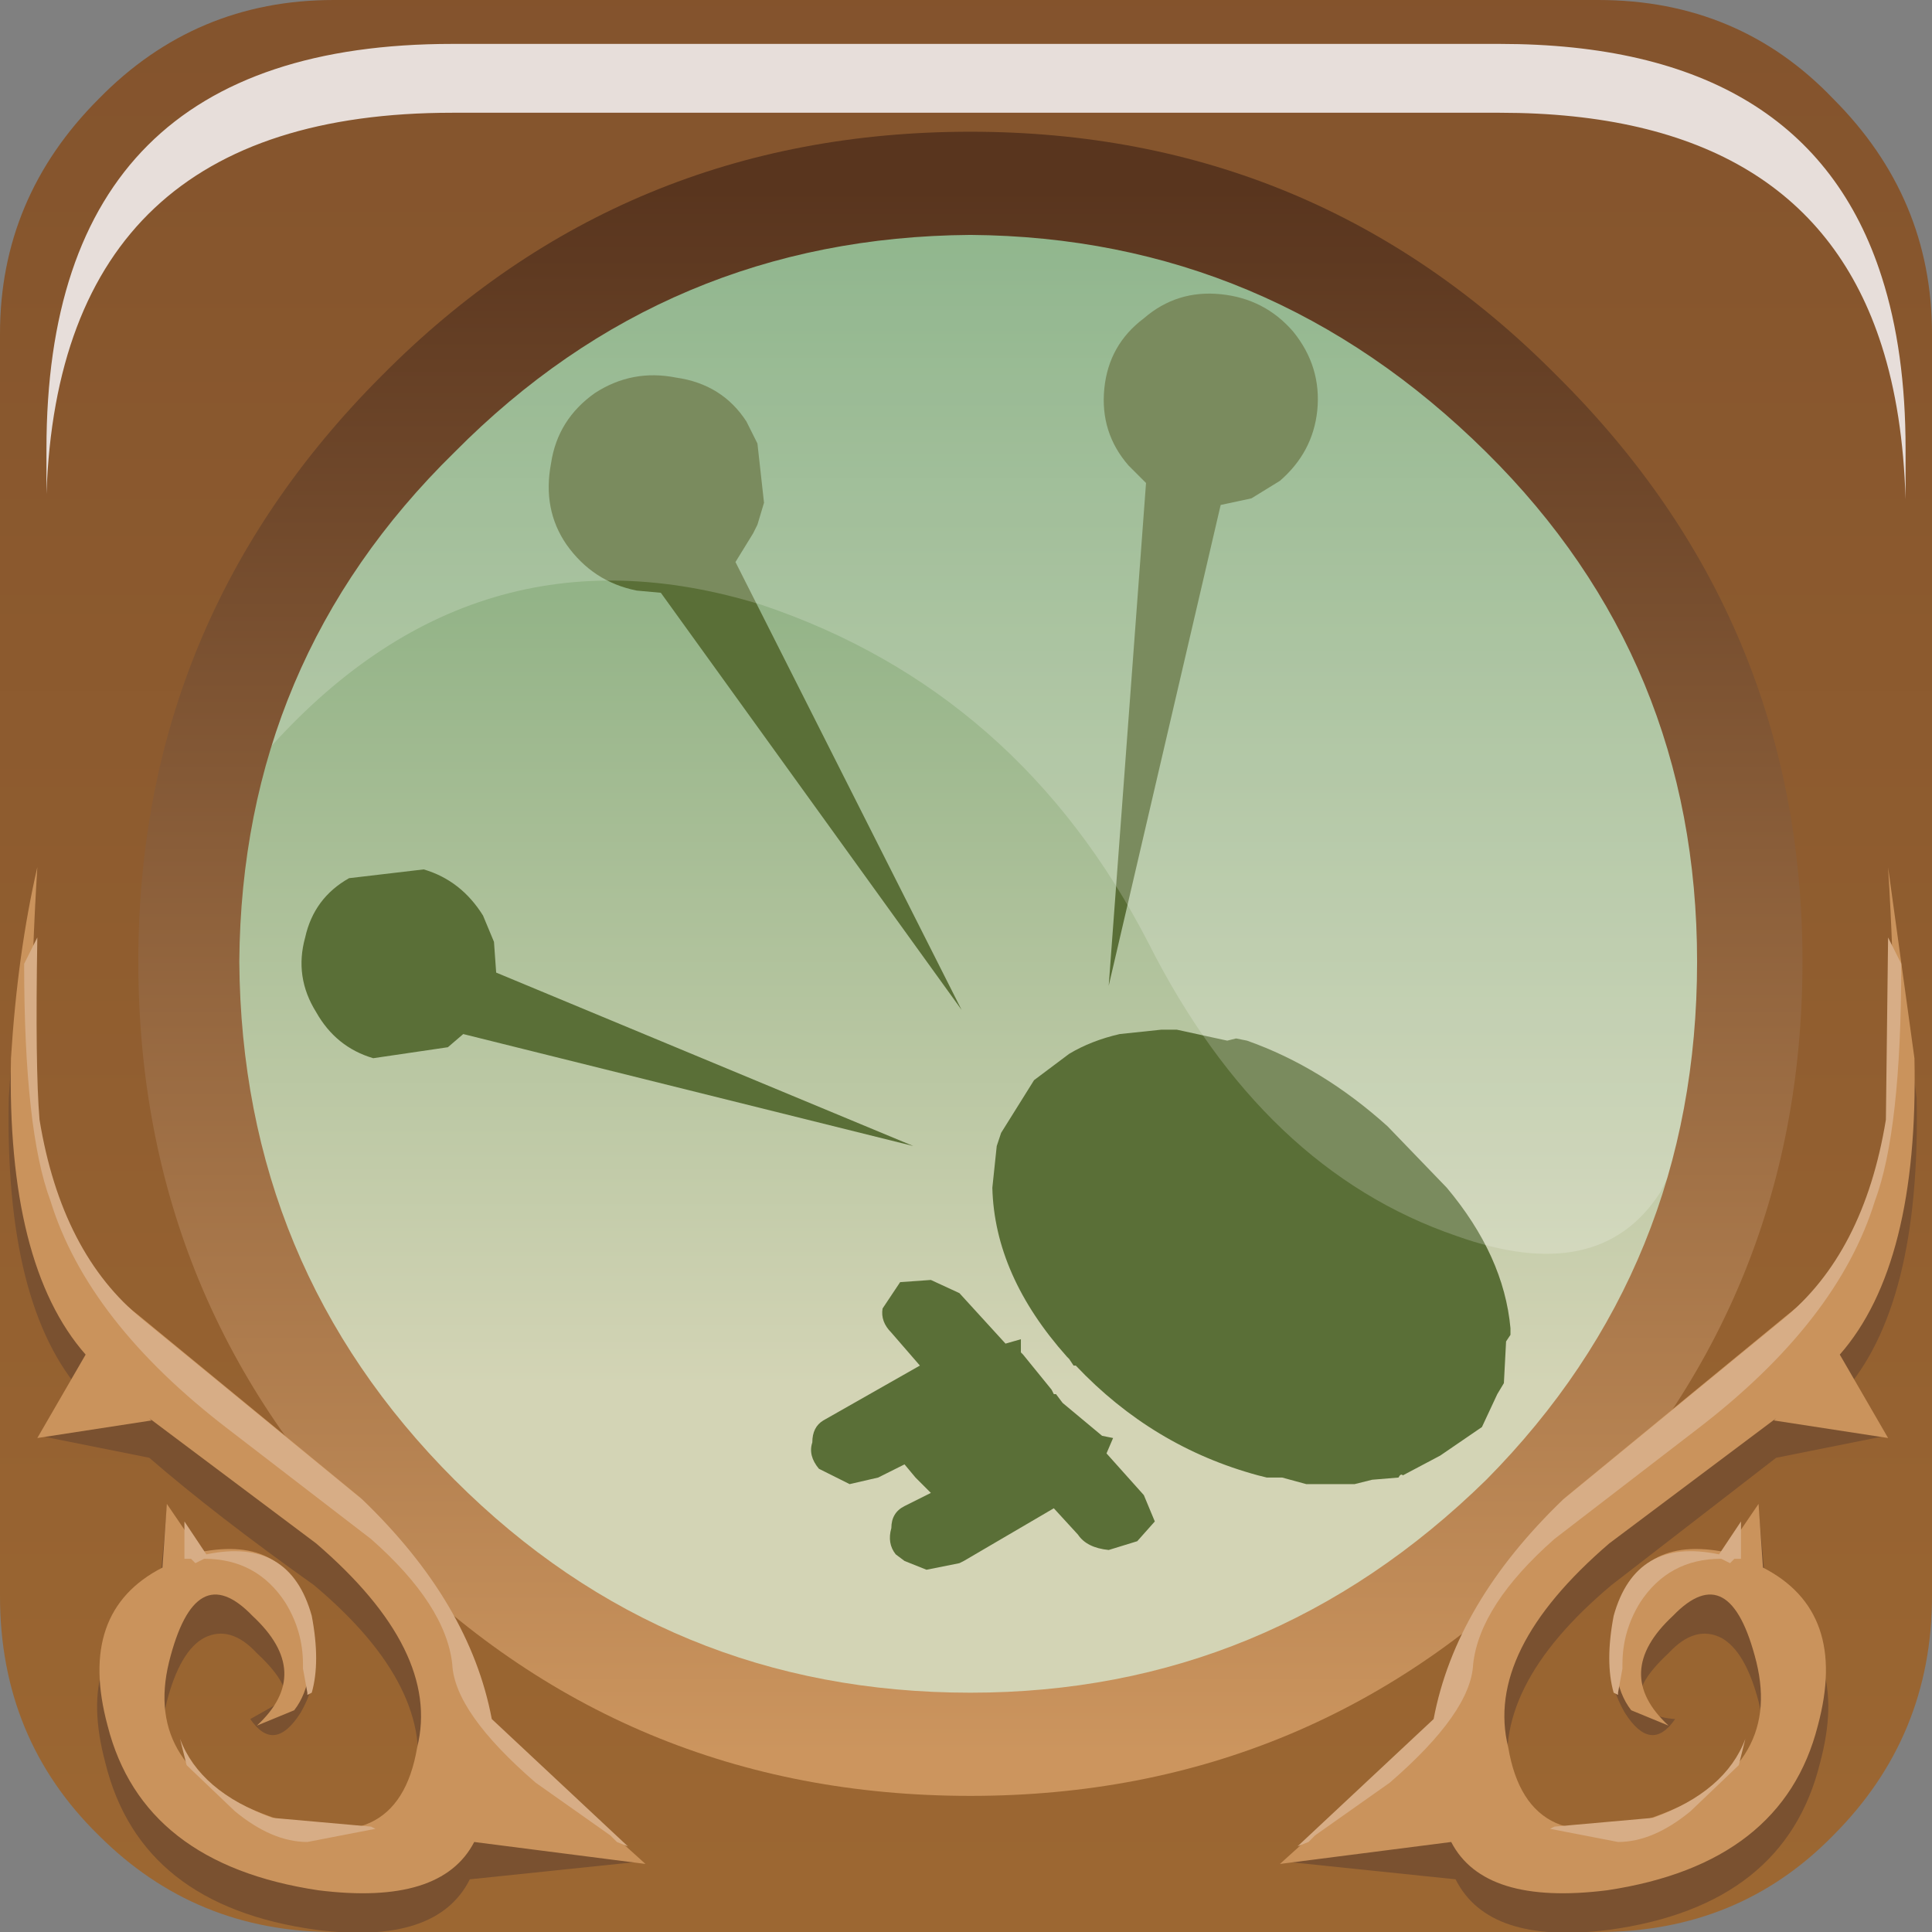<?xml version="1.0" encoding="UTF-8" standalone="no"?>
<svg xmlns:xlink="http://www.w3.org/1999/xlink" height="66.0px" width="66.0px" xmlns="http://www.w3.org/2000/svg">
  <rect width="100%" height="100%" fill="#808080" stroke="none"/>
  <g transform="matrix(1.5, 0.0, 0.0, 1.5, 0.075, 0.15)">
    <use height="37.15" transform="matrix(1.0, 0.0, 0.0, 1.0, 3.3, 2.8)" width="37.2" xlink:href="#shape0"/>
    <use height="20.15" transform="matrix(1.159, 0.0, 0.0, 1.159, 6.0, 5.1)" width="28.2" xlink:href="#sprite0"/>
    <use height="44.0" transform="matrix(1.0, 0.0, 0.0, 1.0, -0.05, -0.1)" width="44.0" xlink:href="#shape2"/>
    <use height="8.6" transform="matrix(1.208, 0.0, 0.0, 1.206, 1.008, 0.9)" width="35.05" xlink:href="#sprite1"/>
  </g>
  <defs>
    <g id="shape0" transform="matrix(1.0, 0.0, 0.0, 1.0, -3.3, -2.8)">
      <path d="M8.75 8.25 Q14.2 2.8 21.95 2.8 29.65 2.8 35.1 8.25 40.5 13.7 40.5 21.35 40.5 29.1 35.1 34.55 29.65 39.95 21.95 39.95 14.2 39.95 8.75 34.55 3.3 29.1 3.3 21.35 3.3 13.65 8.75 8.25" fill="url(#gradient0)" fill-rule="evenodd" stroke="none"/>
      <path d="M17.35 11.35 L17.2 11.85 17.1 12.05 16.7 12.7 21.85 22.9 15.0 13.4 14.45 13.35 Q13.45 13.15 12.85 12.3 12.3 11.5 12.5 10.45 12.65 9.45 13.5 8.85 14.35 8.3 15.35 8.5 16.4 8.65 16.95 9.5 L17.2 10.0 17.35 11.35" fill="#5a6f37" fill-rule="evenodd" stroke="none"/>
      <path d="M20.25 30.25 Q20.0 30.0 20.05 29.7 L20.45 29.1 21.15 29.05 21.8 29.35 22.85 30.5 23.2 30.4 23.2 30.7 23.25 30.75 23.9 31.55 23.95 31.65 24.0 31.65 24.15 31.85 25.05 32.6 25.3 32.65 25.15 33.0 26.0 33.95 26.25 34.55 25.85 35.0 25.2 35.2 Q24.7 35.15 24.5 34.85 L23.95 34.25 21.9 35.45 21.8 35.5 21.05 35.65 20.55 35.45 20.35 35.3 Q20.15 35.05 20.25 34.7 20.25 34.35 20.55 34.2 L21.15 33.9 20.8 33.55 20.55 33.25 19.95 33.55 19.3 33.7 18.6 33.35 Q18.35 33.05 18.45 32.75 18.45 32.4 18.7 32.25 L20.9 31.0 20.25 30.25 M25.45 23.45 L26.4 23.35 26.75 23.35 27.9 23.6 28.1 23.55 28.35 23.6 Q30.05 24.2 31.55 25.55 L32.9 26.95 Q34.2 28.5 34.35 30.15 L34.35 30.3 34.25 30.45 34.2 31.4 34.05 31.65 33.7 32.4 32.75 33.05 31.9 33.5 Q31.85 33.45 31.8 33.55 L31.2 33.6 30.8 33.7 30.1 33.7 29.7 33.7 29.15 33.55 28.8 33.55 28.6 33.5 Q26.2 32.85 24.45 31.0 L24.4 31.0 24.3 30.85 24.25 30.8 Q22.6 28.95 22.55 26.95 L22.65 26.0 22.75 25.7 23.5 24.5 24.3 23.9 Q24.8 23.6 25.45 23.45" fill="#5a6f37" fill-rule="evenodd" stroke="none"/>
      <path d="M10.95 20.75 L11.2 21.35 11.25 22.05 20.75 26.0 10.5 23.45 10.15 23.75 8.45 24.0 Q7.6 23.75 7.15 22.95 6.65 22.15 6.9 21.25 7.1 20.35 7.9 19.9 L9.6 19.7 Q10.45 19.95 10.95 20.75" fill="#5a6f37" fill-rule="evenodd" stroke="none"/>
      <path d="M29.1 10.85 L28.45 11.25 27.75 11.4 25.2 22.35 26.05 10.9 25.65 10.5 Q25.0 9.75 25.1 8.75 25.2 7.75 26.0 7.15 26.75 6.5 27.75 6.6 28.75 6.7 29.4 7.45 30.05 8.25 29.95 9.25 29.85 10.2 29.1 10.85" fill="#5a6f37" fill-rule="evenodd" stroke="none"/>
    </g>
    <linearGradient gradientTransform="matrix(0.0, -0.017, -0.017, 0.0, 21.95, 17.85)" gradientUnits="userSpaceOnUse" id="gradient0" spreadMethod="pad" x1="-819.2" x2="819.2">
      <stop offset="0.012" stop-color="#d3d4b5"/>
      <stop offset="1.0" stop-color="#71a26f"/>
    </linearGradient>
    <g id="sprite0" transform="matrix(1.0, 0.0, 0.0, 1.0, 0.0, 0.0)">
      <use height="20.15" transform="matrix(1.0, 0.0, 0.0, 1.0, 0.0, 0.0)" width="28.2" xlink:href="#shape1"/>
    </g>
    <g id="shape1" transform="matrix(1.0, 0.0, 0.0, 1.0, 0.0, 0.0)">
      <path d="M27.65 18.45 L27.4 18.95 Q26.2 20.8 23.4 19.8 19.6 18.5 17.35 14.05 14.8 9.1 9.75 7.4 4.1 5.65 0.0 10.3 1.0 6.85 3.7 4.15 7.2 0.65 11.9 0.05 L14.8 0.05 18.4 0.65 Q21.55 1.65 24.05 4.15 28.2 8.3 28.2 14.25 28.2 16.45 27.65 18.45" fill="#ffffff" fill-opacity="0.196" fill-rule="evenodd" stroke="none"/>
    </g>
    <g id="shape2" transform="matrix(1.0, 0.0, 0.0, 1.0, 0.05, 0.1)">
      <path d="M21.95 4.6 Q14.75 4.6 9.65 9.65 4.6 14.8 4.6 21.9 4.6 29.1 9.65 34.2 14.7 39.3 21.95 39.3 29.1 39.3 34.15 34.2 39.25 29.1 39.25 21.9 39.25 14.75 34.15 9.65 29.1 4.6 21.95 4.6 M36.35 -0.1 Q39.55 -0.1 41.7 2.15 43.95 4.4 43.95 7.5 L43.95 36.25 Q43.95 39.45 41.7 41.7 39.55 43.9 36.35 43.9 L7.55 43.9 Q4.4 43.9 2.2 41.7 -0.05 39.5 -0.05 36.25 L-0.05 7.5 Q-0.05 4.4 2.2 2.15 4.4 -0.1 7.55 -0.1 L36.35 -0.1" fill="url(#gradient1)" fill-rule="evenodd" stroke="none"/>
      <path d="M33.8 10.2 Q28.85 5.3 22.05 5.25 15.15 5.3 10.3 10.2 5.45 14.95 5.4 21.8 5.45 28.75 10.3 33.6 15.15 38.45 22.05 38.45 28.85 38.45 33.8 33.6 38.6 28.75 38.6 21.8 38.6 14.95 33.8 10.2 M41.0 21.8 Q41.0 29.65 35.4 35.2 29.9 40.8 22.05 40.8 14.15 40.8 8.65 35.2 3.1 29.65 3.1 21.8 3.1 14.0 8.65 8.45 14.15 2.9 22.05 2.9 29.9 2.9 35.4 8.45 41.0 14.0 41.0 21.8" fill="url(#gradient2)" fill-rule="evenodd" stroke="none"/>
      <path d="M0.15 24.9 Q0.3 22.45 0.75 20.45 0.5 24.65 0.75 26.3 1.1 29.3 3.05 30.75 L8.05 34.9 Q10.55 37.25 10.95 40.0 L14.5 42.3 10.65 42.7 Q9.9 44.2 7.15 43.85 3.15 43.3 2.35 40.05 1.65 37.45 3.55 36.45 L3.75 34.25 4.45 36.1 Q6.45 35.7 6.9 36.8 7.4 37.85 6.8 38.9 6.2 39.85 5.65 39.05 L6.45 38.6 Q6.5 38.2 5.8 37.55 5.2 36.9 4.6 37.2 4.05 37.5 3.75 38.65 3.15 41.1 6.0 42.2 8.95 43.3 9.4 40.6 9.9 38.35 7.1 36.0 4.85 34.4 3.35 33.1 L0.85 32.6 1.85 31.65 Q0.05 29.65 0.15 24.9" fill="#7a5130" fill-rule="evenodd" stroke="none"/>
      <path d="M0.2 24.0 Q0.35 21.6 0.8 19.65 0.55 23.75 0.8 25.35 1.15 28.35 3.1 29.85 L8.15 34.0 Q10.6 36.35 11.0 39.05 L14.65 42.35 10.75 41.85 Q10.0 43.3 7.2 42.95 3.2 42.35 2.4 39.2 1.7 36.6 3.65 35.6 L3.75 34.15 4.5 35.25 Q6.5 34.85 6.95 36.65 7.2 38.15 6.65 38.85 L5.8 39.2 Q7.1 38.0 5.7 36.7 4.4 35.35 3.8 37.75 3.2 40.2 6.05 41.25 9.0 42.35 9.45 39.7 10.0 37.5 7.15 35.05 L3.35 32.2 3.4 32.25 0.8 32.65 1.9 30.75 Q0.1 28.7 0.2 24.0" fill="#ca935c" fill-rule="evenodd" stroke="none"/>
      <path d="M0.8 21.25 Q0.75 24.2 0.85 25.4 1.35 28.45 3.2 29.95 L8.2 34.05 Q10.65 36.4 11.15 39.05 L14.25 41.95 14.0 41.85 13.85 41.7 12.15 40.5 Q10.3 38.9 10.25 37.8 10.1 36.45 8.4 34.95 L5.15 32.45 Q1.95 30.0 1.1 27.25 0.5 25.65 0.5 21.85 L0.8 21.25 M6.45 36.4 Q5.8 35.4 4.6 35.4 L4.4 35.5 4.3 35.4 4.15 35.4 4.15 34.55 4.65 35.3 Q6.55 34.9 7.05 36.7 7.25 37.75 7.05 38.45 L6.95 38.5 6.95 38.45 6.85 37.9 6.85 37.8 Q6.85 37.05 6.45 36.4 M4.2 40.1 L4.05 39.5 Q4.5 40.7 6.15 41.3 L8.4 41.5 8.5 41.55 6.95 41.85 Q6.15 41.85 5.3 41.15 L4.2 40.1" fill="#d7ad86" fill-rule="evenodd" stroke="none"/>
      <path d="M43.6 24.9 Q43.7 29.65 41.9 31.65 L42.9 32.6 40.4 33.1 36.65 36.0 Q33.85 38.35 34.35 40.6 34.8 43.3 37.75 42.2 40.6 41.1 40.0 38.65 39.7 37.5 39.15 37.2 38.55 36.9 37.95 37.55 37.25 38.2 37.3 38.6 37.4 39.0 38.1 39.05 37.55 39.85 36.95 38.9 36.35 37.85 36.85 36.8 37.3 35.7 39.3 36.1 L40.0 34.25 40.2 36.45 Q42.1 37.45 41.4 40.05 40.6 43.3 36.6 43.85 33.85 44.2 33.1 42.7 L29.25 42.3 32.8 40.0 Q33.2 37.25 35.7 34.9 L40.7 30.75 Q42.65 29.3 43.0 26.3 43.25 24.65 43.0 20.45 L43.6 24.9" fill="#7a5130" fill-rule="evenodd" stroke="none"/>
      <path d="M43.55 24.0 Q43.65 28.7 41.85 30.75 L42.95 32.65 40.35 32.25 40.4 32.2 36.6 35.05 Q33.75 37.5 34.3 39.7 34.75 42.35 37.7 41.25 40.55 40.2 39.95 37.75 39.35 35.35 38.05 36.7 36.65 38.0 37.95 39.2 L37.1 38.85 Q36.55 38.15 36.8 36.65 37.25 34.85 39.25 35.25 L40.0 34.15 40.1 35.6 Q42.05 36.6 41.35 39.2 40.55 42.35 36.55 42.95 33.75 43.3 33.0 41.85 L29.1 42.35 32.75 39.05 Q33.15 36.35 35.6 34.0 L40.65 29.85 Q42.6 28.35 42.95 25.35 43.2 23.75 42.95 19.65 L43.55 24.0" fill="#ca935c" fill-rule="evenodd" stroke="none"/>
      <path d="M37.3 36.4 Q36.9 37.05 36.9 37.8 L36.9 37.9 36.8 38.45 36.8 38.5 36.7 38.45 Q36.5 37.75 36.7 36.7 37.2 34.9 39.1 35.3 L39.6 34.55 39.6 35.4 39.45 35.4 39.35 35.5 39.15 35.4 Q37.95 35.4 37.3 36.4 M42.95 21.25 L43.25 21.85 Q43.25 25.65 42.65 27.25 41.8 30.0 38.6 32.45 L35.35 34.95 Q33.65 36.45 33.5 37.8 33.45 38.9 31.6 40.5 L29.9 41.7 29.75 41.85 29.5 41.95 32.6 39.05 Q33.1 36.4 35.55 34.05 L40.55 29.95 Q42.4 28.45 42.9 25.4 L42.95 21.25 M39.55 40.1 L38.45 41.15 Q37.6 41.85 36.8 41.85 L35.25 41.55 35.35 41.5 37.6 41.3 Q39.25 40.7 39.7 39.5 L39.55 40.1" fill="#d7ad86" fill-rule="evenodd" stroke="none"/>
    </g>
    <linearGradient gradientTransform="matrix(0.0, -0.034, -0.055, 0.0, 22.35, 16.2)" gradientUnits="userSpaceOnUse" id="gradient1" spreadMethod="pad" x1="-819.2" x2="819.2">
      <stop offset="0.02" stop-color="#9c6732"/>
      <stop offset="1.0" stop-color="#7d4e2b"/>
    </linearGradient>
    <linearGradient gradientTransform="matrix(0.0, 0.022, -0.023, 0.0, 21.85, 21.8)" gradientUnits="userSpaceOnUse" id="gradient2" spreadMethod="pad" x1="-819.2" x2="819.2">
      <stop offset="0.012" stop-color="#59351e"/>
      <stop offset="1.0" stop-color="#cc955e"/>
    </linearGradient>
    <g id="sprite1" transform="matrix(1.0, 0.0, 0.0, 1.0, 0.2, 0.0)">
      <use height="8.6" transform="matrix(1.0, 0.0, 0.0, 1.0, -0.2, 0.0)" width="35.05" xlink:href="#shape3"/>
    </g>
    <g id="shape3" transform="matrix(1.0, 0.0, 0.0, 1.0, 0.2, 0.0)">
      <path d="M34.85 8.6 Q34.8 6.95 34.4 5.7 33.0 1.3 27.2 1.3 L7.45 1.3 Q0.05 1.3 -0.2 8.5 L-0.2 7.65 Q-0.2 0.0 7.45 0.0 L27.2 0.0 Q33.0 0.0 34.4 4.4 34.85 5.8 34.85 7.65 L34.85 8.6" fill="#e7deda" fill-rule="evenodd" stroke="none"/>
    </g>
  </defs>
</svg>

